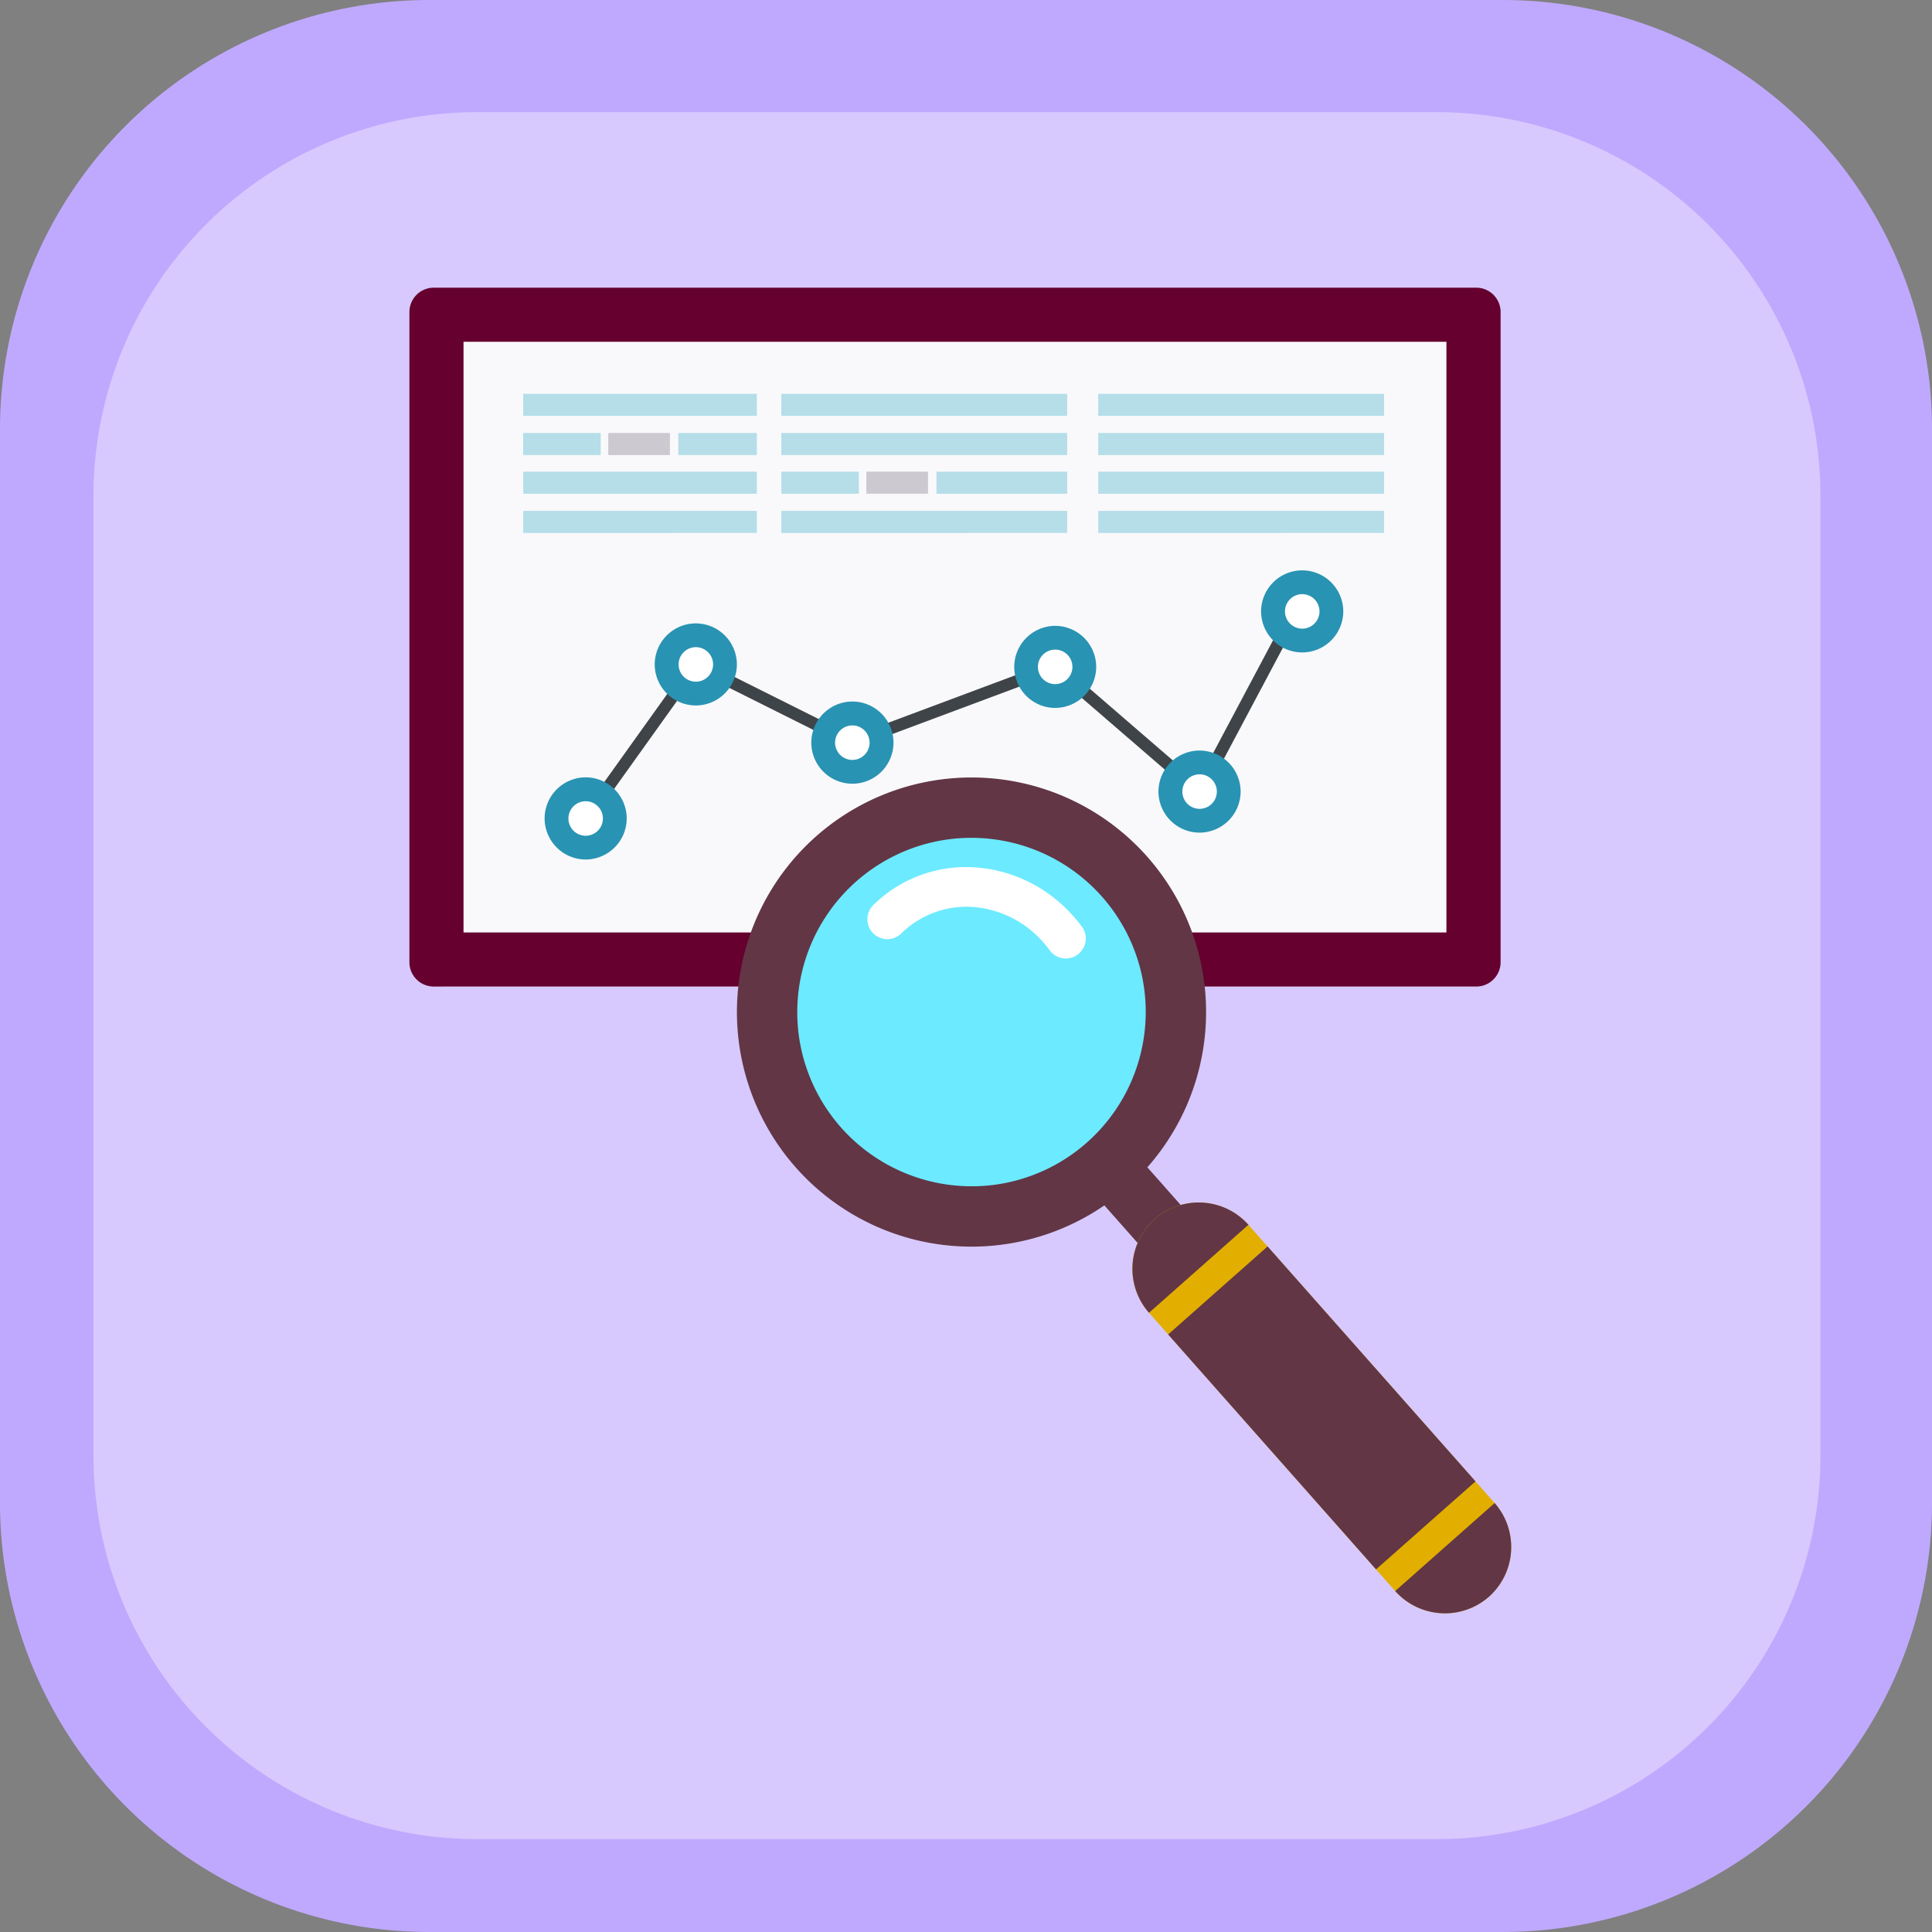 <svg xmlns="http://www.w3.org/2000/svg" xmlns:xlink="http://www.w3.org/1999/xlink" width="98.579" height="98.578" viewBox="0 0 98.579 98.578">
  <rect x="0" y="0" width="98.579" height="98.578" fill="#808080" stroke="none"/>
  <defs>
    <clipPath id="clip-path">
      <rect id="Rectangle_401223" data-name="Rectangle 401223" width="98.579" height="98.578" transform="translate(0)" fill="#bfa9fe"/>
    </clipPath>
    <clipPath id="clip-path-2">
      <rect id="Rectangle_401223-2" data-name="Rectangle 401223" width="88.117" height="88.116" fill="#d7c9fe"/>
    </clipPath>
  </defs>
  <g id="Group_1109959" data-name="Group 1109959" transform="translate(-753.421 -1615.528)">
    <g id="Group_1102150" data-name="Group 1102150" transform="translate(-167.912 1204.523)">
      <g id="Group_1099654" data-name="Group 1099654" transform="translate(921.333 411.006)">
        <g id="Group_1099652" data-name="Group 1099652" transform="translate(0 0)" clip-path="url(#clip-path)">
          <path id="Path_873521" data-name="Path 873521" d="M98.579,76.737a21.9,21.9,0,0,1-21.84,21.84H21.84A21.9,21.9,0,0,1,0,76.737V21.84A21.9,21.9,0,0,1,21.84,0h54.9a21.9,21.9,0,0,1,21.84,21.841Z" transform="translate(0)" fill="#bfa9fe"/>
        </g>
      </g>
      <g id="Group_1099659" data-name="Group 1099659" transform="translate(926.103 416.728)">
        <g id="Group_1099652-2" data-name="Group 1099652" transform="translate(0 0)" clip-path="url(#clip-path-2)">
          <path id="Path_873521-2" data-name="Path 873521" d="M88.117,68.594A19.58,19.58,0,0,1,68.595,88.116H19.523A19.58,19.58,0,0,1,0,68.594V19.522A19.58,19.58,0,0,1,19.523,0H68.595A19.58,19.58,0,0,1,88.117,19.523Z" fill="#d7c9fe"/>
        </g>
      </g>
    </g>
    <g id="Group_1102151" data-name="Group 1102151" transform="translate(774.55 1610.368)">
      <rect id="Rectangle_401104" data-name="Rectangle 401104" width="68" height="69" transform="translate(-6.127 19.16)" fill="none"/>
      <g id="Group_1109978" data-name="Group 1109978" transform="translate(146.522 -28.011)">
        <path id="Path_884224" data-name="Path 884224" d="M-145.042,83.509h52.717V49.255h-52.717V83.509Z" fill="#f9f9fb" fill-rule="evenodd"/>
        <path id="Path_884225" data-name="Path 884225" d="M-144,50.611V80.749h50.152V50.611Zm-1.522-2.761h53.2a1.242,1.242,0,0,1,1.238,1.238V82.271a1.242,1.242,0,0,1-1.238,1.238h-53.2a1.242,1.242,0,0,1-1.239-1.238V49.088a1.242,1.242,0,0,1,1.239-1.238Z" fill="#65002f" fill-rule="evenodd"/>
        <path id="Path_884226" data-name="Path 884226" d="M-138.021,74.753l5.622-7.861.154-.216.237.119,7.864,3.932,10.224-3.821.173-.065.139.121,7.073,6.108,4.972-9.359.55.292-5.155,9.7-.183.345-.3-.256-7.23-6.243-10.177,3.8-.126.047-.121-.06-7.748-3.874-5.467,7.645-.506-.361Z" fill="#3f4448" fill-rule="evenodd"/>
        <path id="Path_884227" data-name="Path 884227" d="M-137.768,77.027a2.1,2.1,0,0,0,2.094-2.093,2.1,2.1,0,0,0-2.094-2.1,2.1,2.1,0,0,0-2.094,2.1,2.1,2.1,0,0,0,2.094,2.093Z" fill="#2993b3" fill-rule="evenodd"/>
        <path id="Path_884228" data-name="Path 884228" d="M-137.768,75.814a.881.881,0,0,0,.88-.88.882.882,0,0,0-.88-.881.882.882,0,0,0-.88.881.881.881,0,0,0,.88.88Z" fill="#fff" fill-rule="evenodd"/>
        <path id="Path_884229" data-name="Path 884229" d="M-132.145,69.167a2.1,2.1,0,0,0,2.093-2.094,2.1,2.1,0,0,0-2.093-2.094,2.1,2.1,0,0,0-2.1,2.094,2.1,2.1,0,0,0,2.1,2.094Z" fill="#2993b3" fill-rule="evenodd"/>
        <path id="Path_884230" data-name="Path 884230" d="M-132.146,67.954a.882.882,0,0,0,.88-.881.882.882,0,0,0-.88-.881.882.882,0,0,0-.88.881.882.882,0,0,0,.88.881Z" fill="#fff" fill-rule="evenodd"/>
        <path id="Path_884231" data-name="Path 884231" d="M-124.161,73.16a2.1,2.1,0,0,0,2.1-2.1,2.1,2.1,0,0,0-2.1-2.094,2.1,2.1,0,0,0-2.094,2.094,2.1,2.1,0,0,0,2.094,2.1Z" fill="#2993b3" fill-rule="evenodd"/>
        <path id="Path_884232" data-name="Path 884232" d="M-124.161,71.946a.883.883,0,0,0,.881-.881.883.883,0,0,0-.881-.88.883.883,0,0,0-.881.88.884.884,0,0,0,.881.881Z" fill="#fff" fill-rule="evenodd"/>
        <path id="Path_884233" data-name="Path 884233" d="M-113.812,69.292a2.1,2.1,0,0,0,2.094-2.094,2.1,2.1,0,0,0-2.094-2.094A2.1,2.1,0,0,0-115.9,67.2a2.1,2.1,0,0,0,2.093,2.094Z" fill="#2993b3" fill-rule="evenodd"/>
        <path id="Path_884234" data-name="Path 884234" d="M-113.812,68.078a.882.882,0,0,0,.881-.88.882.882,0,0,0-.881-.881.882.882,0,0,0-.88.881.881.881,0,0,0,.88.88Z" fill="#fff" fill-rule="evenodd"/>
        <path id="Path_884235" data-name="Path 884235" d="M-106.442,75.655a2.1,2.1,0,0,0,2.093-2.094,2.1,2.1,0,0,0-2.093-2.094,2.1,2.1,0,0,0-2.1,2.094,2.1,2.1,0,0,0,2.1,2.094Z" fill="#2993b3" fill-rule="evenodd"/>
        <path id="Path_884236" data-name="Path 884236" d="M-106.442,74.442a.883.883,0,0,0,.88-.881.883.883,0,0,0-.88-.881.882.882,0,0,0-.881.881.882.882,0,0,0,.881.881Z" fill="#fff" fill-rule="evenodd"/>
        <path id="Path_884237" data-name="Path 884237" d="M-101.205,66.461a2.1,2.1,0,0,0,2.094-2.094,2.1,2.1,0,0,0-2.094-2.094,2.1,2.1,0,0,0-2.1,2.094,2.1,2.1,0,0,0,2.1,2.094Z" fill="#2993b3" fill-rule="evenodd"/>
        <path id="Path_884238" data-name="Path 884238" d="M-101.206,65.248a.883.883,0,0,0,.881-.881.882.882,0,0,0-.881-.88.882.882,0,0,0-.88.88.883.883,0,0,0,.88.881Z" fill="#fff" fill-rule="evenodd"/>
        <path id="Path_884239" data-name="Path 884239" d="M-129.034,54.392V53.265h-11.92v1.127Z" fill="#b5dee9" fill-rule="evenodd"/>
        <path id="Path_884240" data-name="Path 884240" d="M-137,56.392V55.264h-3.957v1.127Z" fill="#b5dee9" fill-rule="evenodd"/>
        <path id="Path_884241" data-name="Path 884241" d="M-129.034,58.365V57.237h-11.92v1.128Z" fill="#b5dee9" fill-rule="evenodd"/>
        <path id="Path_884242" data-name="Path 884242" d="M-129.034,60.364V59.237h-11.92v1.128Z" fill="#b5dee9" fill-rule="evenodd"/>
        <path id="Path_884243" data-name="Path 884243" d="M-113.2,54.392V53.265h-14.585v1.127Z" fill="#b5dee9" fill-rule="evenodd"/>
        <path id="Path_884244" data-name="Path 884244" d="M-113.2,56.392V55.264h-14.585v1.127Z" fill="#b5dee9" fill-rule="evenodd"/>
        <path id="Path_884245" data-name="Path 884245" d="M-113.2,60.364V59.237h-14.585v1.128Z" fill="#b5dee9" fill-rule="evenodd"/>
        <path id="Path_884246" data-name="Path 884246" d="M-97.03,54.392V53.265h-14.585v1.127Z" fill="#b5dee9" fill-rule="evenodd"/>
        <path id="Path_884247" data-name="Path 884247" d="M-97.03,56.392V55.264h-14.585v1.127Z" fill="#b5dee9" fill-rule="evenodd"/>
        <path id="Path_884248" data-name="Path 884248" d="M-97.03,58.365V57.237h-14.585v1.128Z" fill="#b5dee9" fill-rule="evenodd"/>
        <path id="Path_884249" data-name="Path 884249" d="M-97.03,60.364V59.237h-14.585v1.128Z" fill="#b5dee9" fill-rule="evenodd"/>
        <g id="Group_1109979" data-name="Group 1109979" transform="translate(-21.12 32.072)">
          <path id="Path_884250" data-name="Path 884250" d="M-103.121,45.778a9.3,9.3,0,0,0-.8,13.12,9.3,9.3,0,0,0,13.12.8,9.294,9.294,0,0,0,.8-13.12,9.3,9.3,0,0,0-13.12-.8Z" fill="#6ceaff" fill-rule="evenodd"/>
          <path id="Path_884251" data-name="Path 884251" d="M-88.248,50.965a8.9,8.9,0,0,0-10.486-6.939,8.9,8.9,0,0,0-6.94,10.487,8.9,8.9,0,0,0,10.487,6.938,8.9,8.9,0,0,0,6.939-10.486Zm3.016-.614a11.969,11.969,0,0,1-9.341,14.116,11.968,11.968,0,0,1-14.116-9.34,11.969,11.969,0,0,1,9.34-14.117,11.971,11.971,0,0,1,14.117,9.341Z" fill="#623645" fill-rule="evenodd"/>
          <path id="Path_884252" data-name="Path 884252" d="M-89.408,59.063-91.6,61l4.112,4.646,2.194-1.942-4.111-4.646Z" fill="#623645" fill-rule="evenodd"/>
          <path id="Path_884253" data-name="Path 884253" d="M-87.612,63.3h0a3.4,3.4,0,0,0-.292,4.783L-75.343,82.28a3.4,3.4,0,0,0,4.783.291h0a3.4,3.4,0,0,0,.292-4.782L-82.83,63.594a3.4,3.4,0,0,0-4.782-.292Z" fill="#e2af00" fill-rule="evenodd"/>
          <path id="Path_884254" data-name="Path 884254" d="M-75.342,82.28a3.4,3.4,0,0,0,4.782.292h0a3.4,3.4,0,0,0,.292-4.781l-5.074,4.49ZM-86.928,69.189l5.075-4.491,10.609,11.988-5.075,4.49L-86.928,69.189Zm-.684-5.887h0a3.4,3.4,0,0,0-.292,4.782l5.074-4.491a3.4,3.4,0,0,0-4.782-.292Z" fill="#623645" fill-rule="evenodd"/>
          <path id="Path_884255" data-name="Path 884255" d="M-92.967,49.594a1.019,1.019,0,0,0,1.425.211,1.019,1.019,0,0,0,.211-1.425,7.744,7.744,0,0,0-.709-.828,7.325,7.325,0,0,0-4.487-2.174,6.76,6.76,0,0,0-4.716,1.277,6.986,6.986,0,0,0-.726.623,1.017,1.017,0,0,0-.014,1.437,1.016,1.016,0,0,0,1.437.014,4.8,4.8,0,0,1,.517-.438,4.733,4.733,0,0,1,3.3-.9,5.288,5.288,0,0,1,3.238,1.58,5.964,5.964,0,0,1,.524.619Z" fill="#fff" fill-rule="evenodd"/>
        </g>
        <path id="Path_884256" data-name="Path 884256" d="M-129.034,56.392V55.264h-4.005v1.127Z" fill="#b5dee9" fill-rule="evenodd"/>
        <path id="Path_884257" data-name="Path 884257" d="M-133.469,56.392V55.264h-3.145v1.127Z" fill="#cccad0" fill-rule="evenodd"/>
        <path id="Path_884258" data-name="Path 884258" d="M-123.828,58.365V57.237h-3.957v1.128Z" fill="#b5dee9" fill-rule="evenodd"/>
        <path id="Path_884259" data-name="Path 884259" d="M-113.2,58.365V57.237h-6.669v1.128Z" fill="#b5dee9" fill-rule="evenodd"/>
        <path id="Path_884260" data-name="Path 884260" d="M-120.3,58.365V57.237h-3.144v1.128Z" fill="#cccad0" fill-rule="evenodd"/>
      </g>
    </g>
  </g>
</svg>
